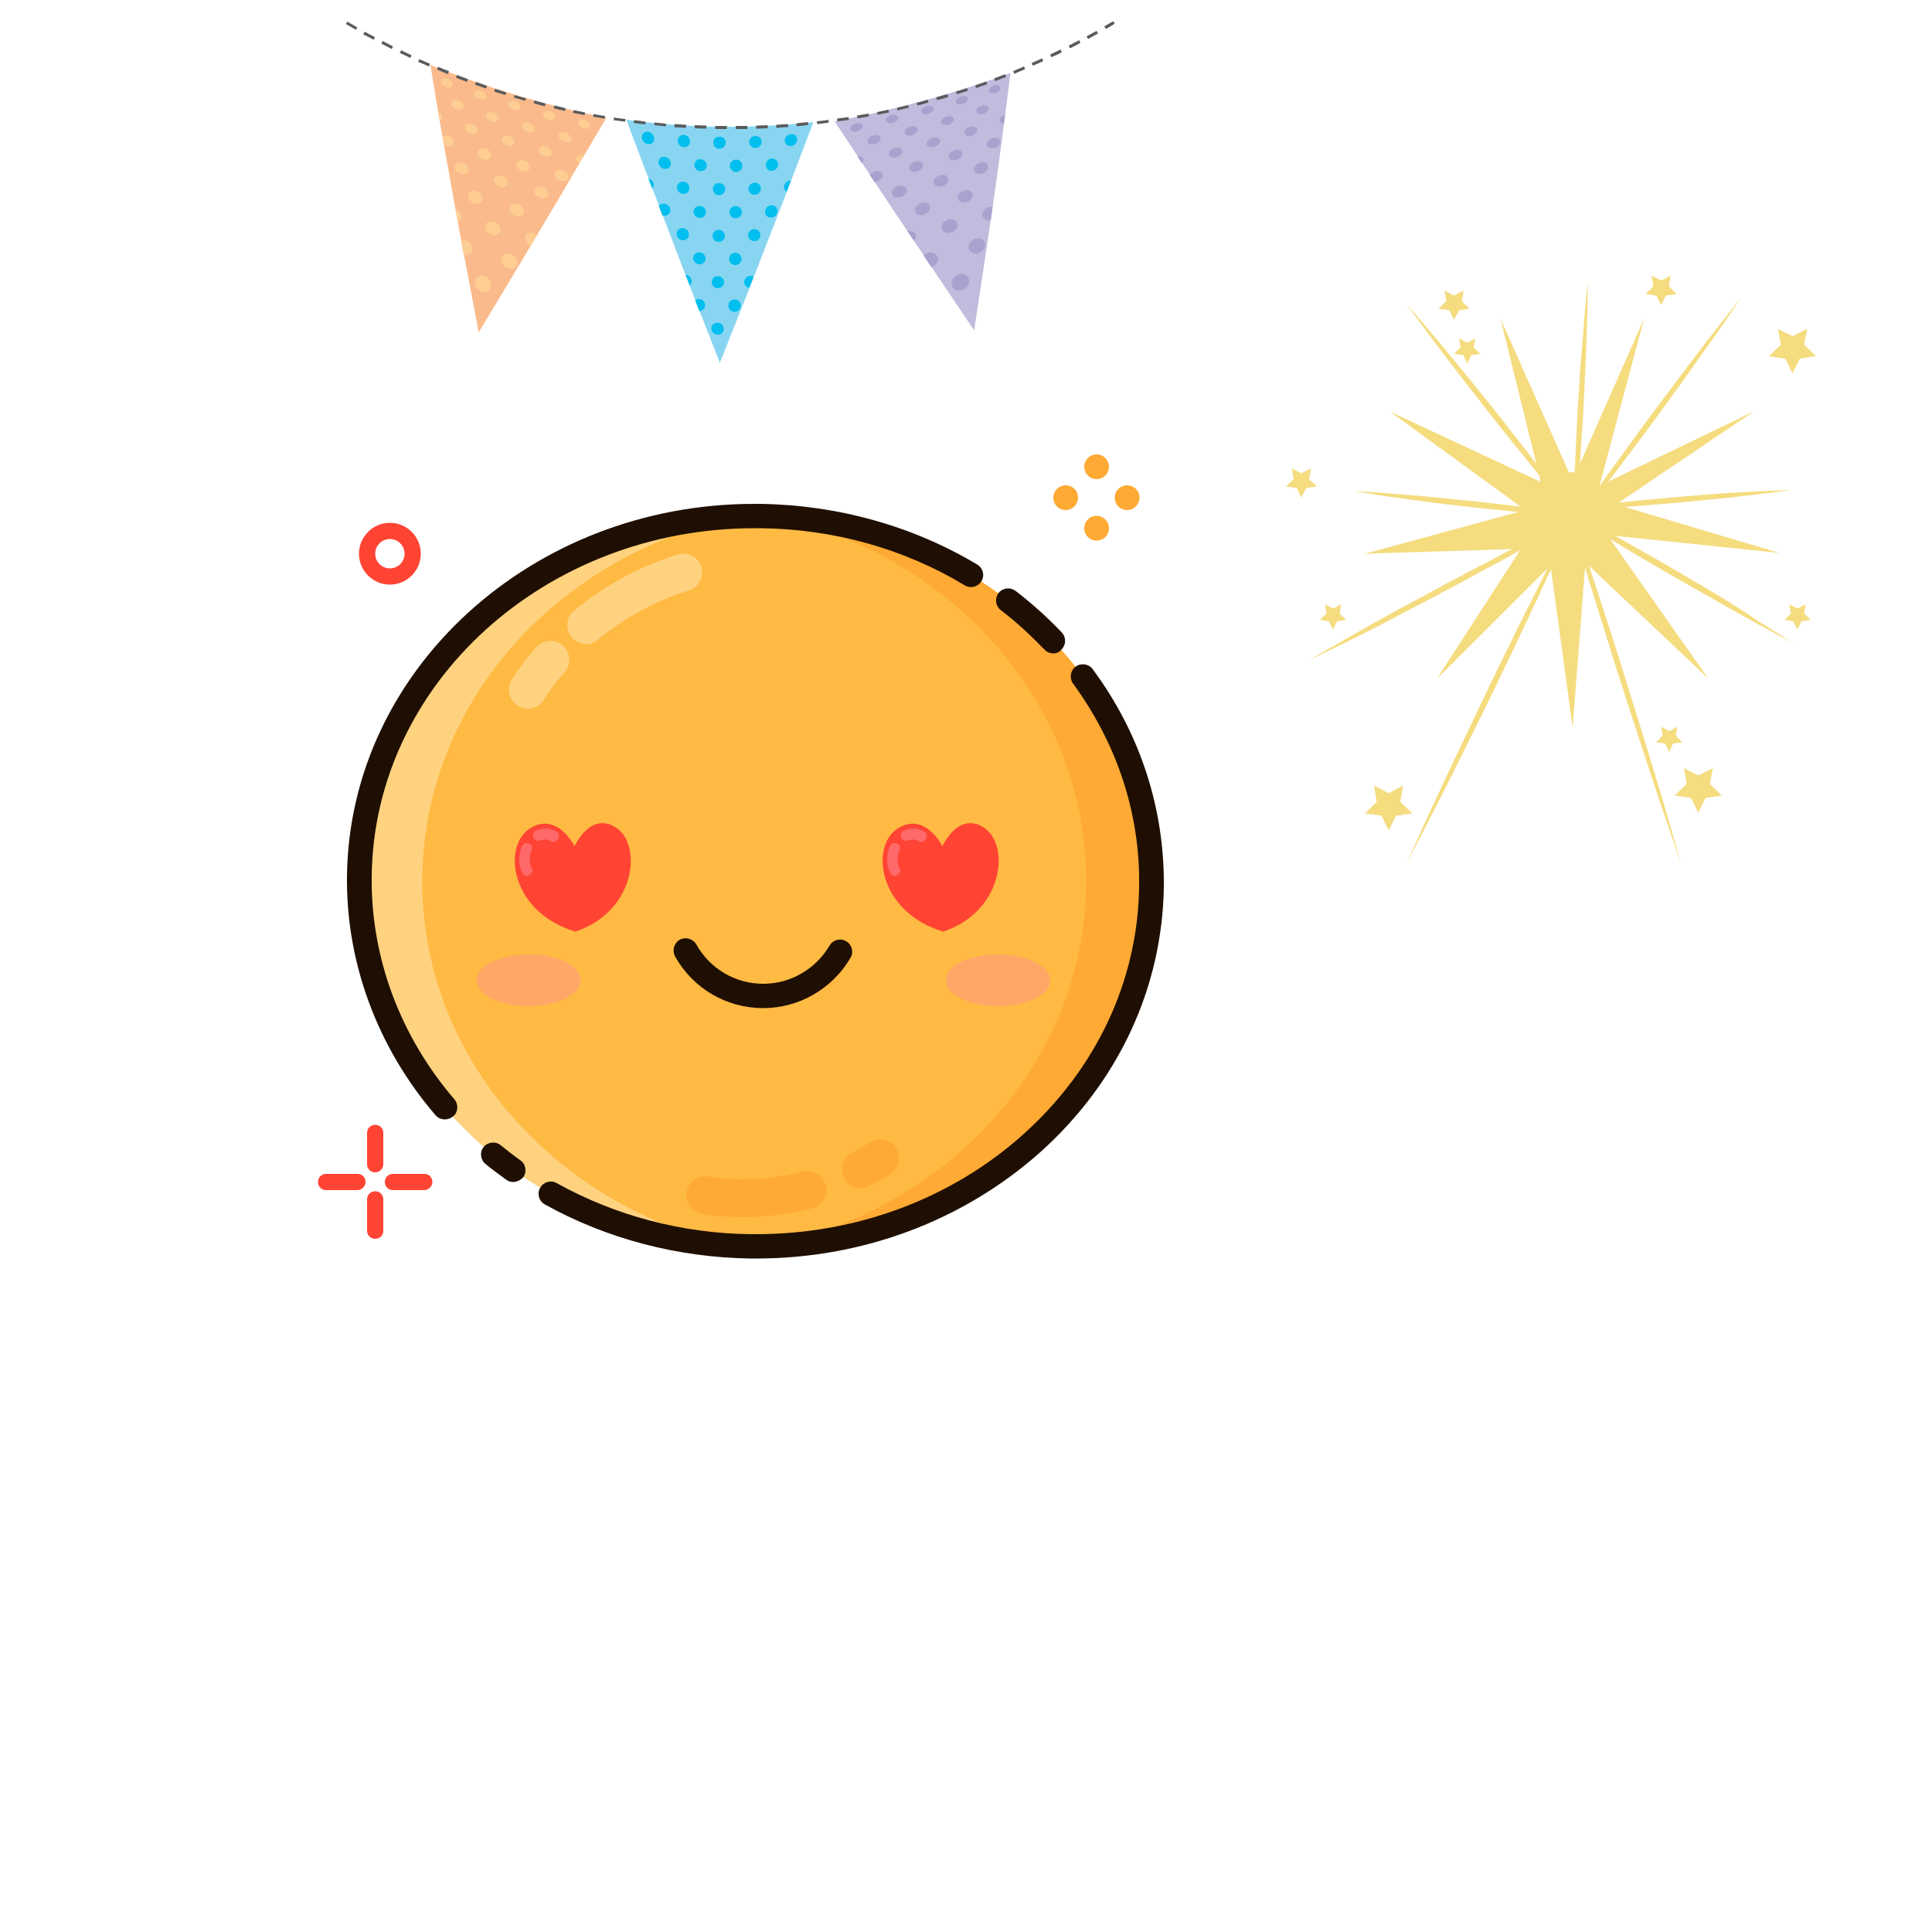 <?xml version="1.0" encoding="utf-8"?>
<!-- Generator: Adobe Illustrator 23.1.0, SVG Export Plug-In . SVG Version: 6.00 Build 0)  -->
<svg version="1.1" id="OBJECTS" xmlns="http://www.w3.org/2000/svg" xmlns:xlink="http://www.w3.org/1999/xlink" x="0px" y="0px"
	 viewBox="0 0 500 500" style="enable-background:new 0 0 500 500;" xml:space="preserve">
<g>
	<g>
		
			<ellipse transform="matrix(1.368040e-02 -1 1 1.368040e-02 -35.243 420.336)" style="fill:#FFBA43;" cx="195.4" cy="228" rx="94.5" ry="102.5"/>
		<path style="fill:#FFD280;" d="M109.3,226.9c0.6-45.9,35.7-83.8,82.3-93.3c-54.3,1.7-98,42.4-98.7,93
			c-0.7,50.6,41.9,92.5,96.1,95.7C142.7,311.6,108.6,272.7,109.3,226.9z"/>
		<path style="fill:#FFAA34;" d="M201.2,133.7c46.4,10.7,80.5,49.6,79.9,95.5c-0.6,45.9-35.8,83.9-82.4,93.3
			c54.6-1.4,98.7-42.2,99.3-93C298.7,178.6,255.7,136.6,201.2,133.7z"/>
		<g>
			<path style="fill:#1F0F02;" d="M272.6,169.1c-0.8,0-1.7-0.3-2.3-1c-3.5-3.6-7.2-7.1-11.3-10.2c-1.4-1.1-1.6-3-0.6-4.4
				c1.1-1.4,3-1.6,4.4-0.6c4.3,3.3,8.3,6.9,12,10.8c1.2,1.3,1.1,3.2-0.1,4.4C274.2,168.8,273.4,169.1,272.6,169.1z"/>
			<path style="fill:#1F0F02;" d="M115.1,289.7c-0.9,0-1.8-0.4-2.4-1.1c-15.1-17.6-23.2-39.6-22.9-62c0.7-53.3,47.9-96.2,105.4-96.2
				c0.5,0,1.1,0,1.6,0c20,0.3,39.4,5.7,56.1,15.7c1.5,0.9,2,2.8,1.1,4.3c-0.9,1.5-2.8,2-4.3,1.1c-15.7-9.5-34-14.6-52.9-14.8
				c-0.5,0-1,0-1.5,0c-54.1,0-98.5,40.1-99.1,90c-0.3,20.9,7.3,41.4,21.4,57.8c1.1,1.3,1,3.3-0.3,4.4
				C116.5,289.5,115.8,289.7,115.1,289.7z"/>
			<path style="fill:#1F0F02;" d="M132.8,305.9c-0.6,0-1.3-0.2-1.8-0.6c-1.8-1.3-3.7-2.7-5.4-4.1c-1.3-1.1-1.5-3.1-0.4-4.4
				c1.1-1.3,3.1-1.5,4.4-0.4c1.6,1.3,3.4,2.7,5.1,3.9c1.4,1,1.7,3,0.7,4.4C134.7,305.4,133.8,305.9,132.8,305.9z"/>
			<path style="fill:#1F0F02;" d="M195.7,325.7c-0.5,0-1.1,0-1.6,0c-18.8-0.3-37.1-5.1-53.1-14c-1.5-0.8-2.1-2.8-1.2-4.3
				c0.8-1.5,2.8-2.1,4.3-1.2c15.1,8.4,32.4,13,50.1,13.2c0.5,0,1,0,1.5,0c26,0,50.6-9.2,69.2-25.9c18.9-17,29.6-39.8,29.9-64.1
				c0.3-18.8-5.7-36.9-17.1-52.5c-1-1.4-0.7-3.4,0.7-4.4c1.4-1,3.4-0.7,4.4,0.7c12.3,16.6,18.6,36.1,18.4,56.3
				c-0.4,26.1-11.7,50.5-32,68.7C249.3,315.9,223.3,325.7,195.7,325.7z"/>
		</g>
		<path style="fill:#FFD280;" d="M151.7,166.7c-1.4,0-2.8-0.6-3.8-1.8c-1.7-2.1-1.4-5.2,0.7-6.9c8.1-6.6,17.1-11.5,26.8-14.5
			c2.6-0.8,5.3,0.6,6.1,3.2c0.8,2.6-0.6,5.3-3.2,6.1c-8.5,2.6-16.4,6.9-23.5,12.7C153.9,166.4,152.8,166.7,151.7,166.7z"/>
		<path style="fill:#FFD280;" d="M136.6,183.4c-0.8,0-1.7-0.2-2.5-0.7c-2.3-1.4-3.1-4.4-1.7-6.7c0.1-0.2,2.2-3.7,6.4-8.5
			c1.8-2,4.9-2.2,6.9-0.4c2,1.8,2.2,4.9,0.4,6.9c-3.6,4-5.3,7-5.3,7C139.9,182.5,138.3,183.4,136.6,183.4z"/>
		<path style="fill:#FFAA34;" d="M222.8,307.6c-1.8,0-3.5-1-4.4-2.7c-1.2-2.4-0.3-5.4,2.1-6.6c1.6-0.8,3.2-1.7,4.7-2.7
			c2.3-1.4,5.3-0.8,6.7,1.5c1.4,2.3,0.8,5.3-1.5,6.7c-1.8,1.1-3.6,2.2-5.5,3.1C224.4,307.4,223.6,307.6,222.8,307.6z"/>
		<path style="fill:#FFAA34;" d="M192.2,315c-6.3,0-10.4-0.8-10.7-0.9c-2.6-0.6-4.3-3.2-3.8-5.8c0.6-2.6,3.2-4.3,5.8-3.8
			c0.1,0,10.8,2.2,24.2-1.3c2.6-0.7,5.3,0.9,6,3.5c0.7,2.6-0.9,5.3-3.5,6C203.3,314.5,197.1,315,192.2,315z"/>
	</g>
	<g>
		<path style="fill:#1F0F02;" d="M197.5,260.9c-9.5,0-18.2-5.1-22.8-13.4c-0.8-1.5-0.3-3.4,1.2-4.3c1.5-0.8,3.4-0.3,4.3,1.2
			c3.5,6.3,10.1,10.2,17.3,10.2c7.1,0,13.6-3.8,17.2-9.9c0.9-1.5,2.8-2,4.3-1.1c1.5,0.9,2,2.8,1.1,4.3
			C215.4,255.9,206.8,260.9,197.5,260.9z"/>
		<path style="opacity:0.4;fill:#FF8A9D;" d="M150.3,253.7c0,3.7-6,6.7-13.5,6.7c-7.4,0-13.5-3-13.5-6.7c0-3.7,6-6.7,13.5-6.7
			C144.3,246.9,150.3,250,150.3,253.7z"/>
		<path style="opacity:0.4;fill:#FF8A9D;" d="M271.8,253.7c0,3.7-6,6.7-13.5,6.7s-13.5-3-13.5-6.7c0-3.7,6-6.7,13.5-6.7
			S271.8,250,271.8,253.7z"/>
		<g>
			<path style="fill:#FF4434;" d="M159.3,214.1c-6.6-4.1-10.6,4.9-10.6,4.9s-4.4-8.9-11.4-4.7c-7.4,4.4-5.4,21.7,11.6,26.8
				C164.7,235.8,166.3,218.4,159.3,214.1z"/>
			<path style="fill:#FF6969;" d="M136.4,226.7c-0.5,0-1-0.3-1.2-0.8c-1.1-2-1.1-4.6-0.1-6.9c0.3-0.7,1.1-1,1.8-0.7
				c0.7,0.3,1,1.1,0.7,1.8c-0.7,1.6-0.7,3.2,0,4.5c0.4,0.7,0.1,1.5-0.6,1.9C136.8,226.6,136.6,226.7,136.4,226.7z"/>
			<path style="fill:#FF6969;" d="M143.2,217.9c-0.3,0-0.6-0.1-0.8-0.3c-0.1,0-1.1-0.7-2.6-0.1c-0.7,0.3-1.5-0.1-1.8-0.8
				c-0.3-0.7,0.1-1.5,0.8-1.8c2.5-1,4.5-0.2,5.3,0.4c0.6,0.5,0.7,1.3,0.3,2C144,217.7,143.6,217.9,143.2,217.9z"/>
		</g>
		<g>
			<path style="fill:#FF4434;" d="M254.5,214.1c-6.6-4.1-10.6,4.9-10.6,4.9s-4.4-8.9-11.4-4.7c-7.4,4.4-5.4,21.7,11.6,26.8
				C259.9,235.8,261.5,218.4,254.5,214.1z"/>
			<path style="fill:#FF6969;" d="M231.6,226.7c-0.5,0-1-0.3-1.2-0.8c-1.1-2-1.1-4.6-0.1-6.9c0.3-0.7,1.1-1,1.8-0.7
				c0.7,0.3,1,1.1,0.7,1.8c-0.7,1.6-0.7,3.2,0,4.5c0.4,0.7,0.1,1.5-0.6,1.9C232.1,226.6,231.8,226.7,231.6,226.7z"/>
			<path style="fill:#FF6969;" d="M238.4,217.9c-0.3,0-0.6-0.1-0.8-0.3c-0.1,0-1.1-0.7-2.6-0.1c-0.7,0.3-1.5-0.1-1.8-0.8
				c-0.3-0.7,0.1-1.5,0.8-1.8c2.5-1,4.5-0.2,5.3,0.4c0.6,0.5,0.7,1.3,0.3,2C239.2,217.7,238.8,217.9,238.4,217.9z"/>
		</g>
	</g>
</g>
<g>
	<path style="fill:#FF4434;" d="M109.8,308h-8.1c-1.2,0-2.1-0.9-2.1-2.1c0-1.2,0.9-2.1,2.1-2.1h8.1c1.2,0,2.1,0.9,2.1,2.1
		C111.9,307,110.9,308,109.8,308z"/>
	<path style="fill:#FF4434;" d="M92.5,308h-8.1c-1.2,0-2.1-0.9-2.1-2.1c0-1.2,0.9-2.1,2.1-2.1h8.1c1.2,0,2.1,0.9,2.1,2.1
		C94.6,307,93.6,308,92.5,308z"/>
	<path style="fill:#FF4434;" d="M97.1,303.4c-1.2,0-2.1-0.9-2.1-2.1v-8.1c0-1.2,0.9-2.1,2.1-2.1c1.2,0,2.1,0.9,2.1,2.1v8.1
		C99.2,302.4,98.3,303.4,97.1,303.4z"/>
	<path style="fill:#FF4434;" d="M97.1,320.6c-1.2,0-2.1-0.9-2.1-2.1v-8.1c0-1.2,0.9-2.1,2.1-2.1c1.2,0,2.1,0.9,2.1,2.1v8.1
		C99.2,319.7,98.3,320.6,97.1,320.6z"/>
</g>
<path style="fill:#FF4434;" d="M100.9,151.3c-4.4,0-8-3.6-8-8c0-4.4,3.6-8,8-8c4.4,0,8,3.6,8,8C108.9,147.7,105.3,151.3,100.9,151.3
	z M100.9,139.5c-2.1,0-3.8,1.7-3.8,3.8c0,2.1,1.7,3.8,3.8,3.8c2.1,0,3.8-1.7,3.8-3.8C104.7,141.2,103,139.5,100.9,139.5z"/>
<g>
	<path style="fill:#FFAA34;" d="M291.7,132c-1.8,0-3.2-1.4-3.2-3.2c0-1.8,1.4-3.2,3.2-3.2c1.8,0,3.2,1.4,3.2,3.2
		C294.9,130.5,293.5,132,291.7,132z"/>
	<path style="fill:#FFAA34;" d="M275.8,132c-1.8,0-3.2-1.4-3.2-3.2c0-1.8,1.4-3.2,3.2-3.2s3.2,1.4,3.2,3.2
		C279,130.5,277.6,132,275.8,132z"/>
	<circle style="fill:#FFAA34;" cx="283.8" cy="120.8" r="3.2"/>
	<path style="fill:#FFAA34;" d="M287,136.7c0,1.8-1.4,3.2-3.2,3.2c-1.8,0-3.2-1.4-3.2-3.2c0-1.8,1.4-3.2,3.2-3.2
		C285.5,133.5,287,134.9,287,136.7z"/>
</g>
<g>
	<g>
		<g>
			<path style="fill:#FABA8B;" d="M123.9,86c-3-15.6-5.6-29.2-7.7-41.2c-1.9-10.4-3.5-19.7-4.8-28c7.1,2.9,14.6,5.5,22.2,7.8
				c7.7,2.3,15.5,4.3,23.3,5.9c-3.9,6.7-8.4,14.2-13.3,22.6C137.9,62.7,131.4,73.6,123.9,86z"/>
		</g>
		<g>
			<g>
				<path style="fill:#FDCD92;" d="M117.1,22c-0.2,0.6-1,0.8-1.8,0.5c-0.8-0.3-1.3-1.1-1.2-1.6c0.2-0.6,1-0.8,1.8-0.5
					C116.7,20.7,117.2,21.4,117.1,22z"/>
			</g>
			<g>
				<path style="fill:#FDCD92;" d="M125.8,25c-0.1,0.6-0.9,0.9-1.8,0.6c-0.9-0.3-1.4-1-1.3-1.6c0.1-0.6,0.9-0.8,1.8-0.5
					C125.3,23.7,125.9,24.4,125.8,25z"/>
			</g>
			<g>
				<path style="fill:#FDCD92;" d="M134.7,27.8c-0.1,0.6-0.9,0.9-1.8,0.6c-0.9-0.3-1.5-1-1.4-1.6c0.1-0.6,0.9-0.9,1.8-0.6
					C134.1,26.5,134.8,27.2,134.7,27.8z"/>
			</g>
			<g>
				<path style="fill:#FDCD92;" d="M143.7,30.3c0,0.6-0.8,1-1.7,0.7c-0.9-0.2-1.6-0.9-1.5-1.6c0.1-0.6,0.8-0.9,1.7-0.7
					C143.1,29,143.8,29.7,143.7,30.3z"/>
			</g>
			<g>
				<path style="fill:#FDCD92;" d="M152.8,32.5c0,0.6-0.7,1-1.6,0.8c-0.9-0.2-1.6-0.9-1.6-1.5c0-0.6,0.7-1,1.6-0.8
					C152.1,31.2,152.8,31.9,152.8,32.5z"/>
			</g>
		</g>
		<g>
			<g>
				<path style="fill:#FDCD92;" d="M120,27.7c-0.2,0.6-1,0.9-1.9,0.6c-0.9-0.3-1.4-1.1-1.3-1.7c0.2-0.6,1-0.9,1.9-0.6
					C119.6,26.3,120.1,27,120,27.7z"/>
			</g>
			<g>
				<path style="fill:#FDCD92;" d="M129.1,30.7c-0.1,0.7-1,1-1.9,0.7c-0.9-0.3-1.5-1.1-1.4-1.7c0.1-0.6,1-0.9,1.8-0.6
					C128.6,29.3,129.2,30.1,129.1,30.7z"/>
			</g>
			<g>
				<path style="fill:#FDCD92;" d="M138.4,33.5c-0.1,0.7-0.9,1-1.8,0.7c-0.9-0.3-1.6-1-1.5-1.7c0.1-0.7,0.9-1,1.8-0.7
					C137.8,32.1,138.4,32.8,138.4,33.5z"/>
			</g>
			<g>
				<path style="fill:#FDCD92;" d="M147.8,35.9c0,0.7-0.8,1.1-1.7,0.8c-0.9-0.2-1.6-1-1.6-1.6c0-0.7,0.8-1,1.7-0.8
					C147.1,34.5,147.8,35.2,147.8,35.9z"/>
			</g>
		</g>
		<g>
			<g>
				<path style="fill:#FDCD92;" d="M123.7,33.9c-0.2,0.7-1,1-1.9,0.7c-0.9-0.3-1.5-1.1-1.4-1.8c0.2-0.7,1-1,1.9-0.7
					C123.2,32.5,123.8,33.3,123.7,33.9z"/>
			</g>
			<g>
				<path style="fill:#FDCD92;" d="M133.2,36.9c-0.1,0.7-1,1.1-1.9,0.8c-0.9-0.3-1.6-1.1-1.5-1.8c0.1-0.7,1-1,1.9-0.7
					C132.6,35.5,133.3,36.2,133.2,36.9z"/>
			</g>
			<g>
				<path style="fill:#FDCD92;" d="M142.9,39.6c-0.1,0.7-0.9,1.1-1.8,0.9c-1-0.2-1.7-1-1.6-1.8c0.1-0.7,0.9-1.1,1.8-0.8
					C142.2,38.1,142.9,38.9,142.9,39.6z"/>
			</g>
		</g>
		<g>
			<g>
				<path style="fill:#FDCD92;" d="M127.1,40.4c-0.1,0.8-1,1.1-2,0.8c-1-0.3-1.6-1.2-1.5-1.9c0.2-0.7,1-1.1,2-0.8
					C126.6,38.8,127.3,39.7,127.1,40.4z"/>
			</g>
			<g>
				<path style="fill:#FDCD92;" d="M137.1,43.4c-0.1,0.8-1,1.2-1.9,0.9c-1-0.3-1.7-1.1-1.6-1.9c0.1-0.8,1-1.1,1.9-0.9
					C136.5,41.8,137.2,42.6,137.1,43.4z"/>
			</g>
			<g>
				<path style="fill:#FDCD92;" d="M147.2,45.9c0,0.8-0.9,1.2-1.9,1c-1-0.2-1.8-1.1-1.7-1.9c0.1-0.8,0.9-1.2,1.9-1
					C146.5,44.3,147.2,45.2,147.2,45.9z"/>
			</g>
		</g>
		<g>
			<g>
				<path style="fill:#FDCD92;" d="M121.2,44.2c-0.2,0.8-1.1,1.2-2.1,0.8c-1-0.3-1.6-1.3-1.4-2.1c0.2-0.8,1.1-1.1,2.1-0.8
					C120.8,42.5,121.4,43.4,121.2,44.2z"/>
			</g>
			<g>
				<path style="fill:#FDCD92;" d="M131.5,47.5c-0.1,0.8-1,1.2-2.1,0.9c-1-0.3-1.7-1.2-1.6-2c0.1-0.8,1.1-1.2,2-0.9
					C130.9,45.8,131.6,46.6,131.5,47.5z"/>
			</g>
			<g>
				<path style="fill:#FDCD92;" d="M141.9,50.3c-0.1,0.8-1,1.3-2,1c-1-0.3-1.8-1.2-1.7-2c0.1-0.8,1-1.3,2-1
					C141.2,48.6,142,49.5,141.9,50.3z"/>
			</g>
		</g>
		<g>
			<g>
				<path style="fill:#FDCD92;" d="M124.9,51.6c-0.2,0.9-1.1,1.3-2.2,1c-1-0.3-1.7-1.3-1.5-2.2c0.2-0.9,1.2-1.3,2.2-0.9
					C124.3,49.8,125,50.7,124.9,51.6z"/>
			</g>
			<g>
				<path style="fill:#FDCD92;" d="M135.6,54.8c-0.1,0.9-1.1,1.4-2.1,1.1c-1.1-0.3-1.8-1.3-1.7-2.2c0.1-0.9,1.1-1.3,2.1-1
					C135,53,135.7,53.9,135.6,54.8z"/>
			</g>
		</g>
		<g>
			<path style="fill:#FDCD92;" d="M129.5,59.7c-0.1,1-1.2,1.5-2.3,1.1c-1.1-0.3-1.8-1.4-1.7-2.3c0.2-0.9,1.2-1.4,2.2-1.1
				C128.9,57.7,129.7,58.7,129.5,59.7z"/>
		</g>
		<g>
			<path style="fill:#FDCD92;" d="M133.9,68.2c-0.1,1.1-1.2,1.7-2.3,1.3c-1.2-0.3-2-1.5-1.8-2.5c0.1-1,1.2-1.6,2.3-1.3
				C133.2,66,134,67.1,133.9,68.2z"/>
		</g>
		<g>
			<g>
				<path style="fill:#FDCD92;" d="M127.2,74.1c-0.2,1.1-1.3,1.8-2.5,1.4c-1.2-0.4-2-1.6-1.8-2.7c0.2-1.1,1.3-1.7,2.5-1.4
					C126.5,71.8,127.3,73,127.2,74.1z"/>
			</g>
		</g>
		<g>
			<g>
				<path style="fill:#FDCD92;" d="M113.4,28.9c0.1,0.8,0.3,1.5,0.4,2.3c0.3-0.1,0.5-0.3,0.6-0.6C114.6,30,114.1,29.3,113.4,28.9z"
					/>
			</g>
			<g>
				<path style="fill:#FDCD92;" d="M149.2,41.1c0,0.4,0.3,0.9,0.7,1.3c0.4-0.7,0.8-1.4,1.2-2.1c-0.1,0-0.1,0-0.2-0.1
					C150,40,149.2,40.4,149.2,41.1z"/>
			</g>
			<g>
				<path style="fill:#FDCD92;" d="M119.4,56.4c0.2-0.9-0.5-1.9-1.5-2.3c0.2,1.1,0.4,2.2,0.6,3.3C118.9,57.3,119.2,56.9,119.4,56.4z
					"/>
			</g>
			<g>
				<path style="fill:#FDCD92;" d="M135.9,61.5c-0.1,0.9,0.5,1.8,1.4,2.2c0.6-1,1.1-1.9,1.7-2.9c-0.3-0.2-0.6-0.4-1-0.5
					C136.9,60,136,60.5,135.9,61.5z"/>
			</g>
			<g>
				<path style="fill:#FDCD92;" d="M122.3,64.7c0.2-1-0.6-2.1-1.7-2.5c-0.4-0.1-0.9-0.2-1.3,0c0.2,1.2,0.5,2.5,0.7,3.8
					C121.1,66.2,122.1,65.6,122.3,64.7z"/>
			</g>
		</g>
		<g>
			<g>
				<path style="fill:#FDCD92;" d="M117.4,37.1c0.2-0.7-0.4-1.6-1.3-1.9c-0.6-0.2-1.2-0.2-1.6,0.1c0.1,0.8,0.3,1.5,0.4,2.3
					c0.1,0.1,0.3,0.2,0.5,0.2C116.3,38.1,117.2,37.8,117.4,37.1z"/>
			</g>
		</g>
	</g>
	<g>
		<g>
			<path style="fill:#88D5F2;" d="M186.3,93.9c-4-10.2-8.1-20.6-12.1-31.1c-4-10.5-8.1-21.1-12.1-31.8c8,1.1,16.1,1.7,24.2,1.8
				c8.1,0.1,16.2-0.3,24.2-1.2c-4,10.6-8,21.1-12.1,31.5C194.4,73.6,190.3,83.8,186.3,93.9z"/>
		</g>
		<g>
			<g>
				<path style="fill:#00BEED;" d="M169.3,35.9c0,0.9-0.7,1.5-1.6,1.4c-0.9-0.1-1.6-0.9-1.6-1.8c0-0.9,0.7-1.5,1.6-1.4
					C168.6,34.2,169.3,35,169.3,35.9z"/>
			</g>
			<g>
				<path style="fill:#00BEED;" d="M178.6,36.6c0,0.9-0.7,1.5-1.6,1.5c-0.9-0.1-1.6-0.8-1.6-1.7c0-0.9,0.7-1.5,1.6-1.5
					C177.8,35,178.6,35.7,178.6,36.6z"/>
			</g>
			<g>
				<path style="fill:#00BEED;" d="M187.8,36.9c0,0.9-0.7,1.6-1.6,1.6c-0.9,0-1.6-0.7-1.6-1.6c0-0.9,0.7-1.6,1.6-1.5
					C187.1,35.3,187.8,36,187.8,36.9z"/>
			</g>
			<g>
				<path style="fill:#00BEED;" d="M197.1,36.7c0,0.9-0.7,1.6-1.6,1.6c-0.9,0-1.6-0.7-1.6-1.5c0-0.9,0.7-1.6,1.6-1.6
					C196.3,35.2,197.1,35.8,197.1,36.7z"/>
			</g>
			<g>
				<path style="fill:#00BEED;" d="M206.3,36.1c0,0.9-0.7,1.6-1.6,1.7c-0.9,0.1-1.6-0.6-1.6-1.4c0-0.9,0.7-1.6,1.6-1.7
					C205.6,34.6,206.3,35.2,206.3,36.1z"/>
			</g>
		</g>
		<g>
			<g>
				<path style="fill:#00BEED;" d="M173.6,42.3c0,0.9-0.7,1.5-1.6,1.4c-0.9-0.1-1.6-0.9-1.6-1.7c0-0.9,0.7-1.5,1.6-1.4
					C172.9,40.7,173.6,41.4,173.6,42.3z"/>
			</g>
			<g>
				<path style="fill:#00BEED;" d="M182.9,42.8c0,0.9-0.7,1.5-1.6,1.5c-0.9,0-1.6-0.8-1.6-1.6c0-0.9,0.7-1.5,1.6-1.5
					C182.1,41.2,182.9,41.9,182.9,42.8z"/>
			</g>
			<g>
				<path style="fill:#00BEED;" d="M192.1,42.9c0,0.9-0.7,1.6-1.6,1.6c-0.9,0-1.6-0.7-1.6-1.6c0-0.9,0.7-1.6,1.6-1.6
					C191.4,41.3,192.1,42,192.1,42.9z"/>
			</g>
			<g>
				<path style="fill:#00BEED;" d="M201.4,42.5c0,0.9-0.7,1.6-1.6,1.7c-0.9,0.1-1.6-0.6-1.6-1.5c0-0.9,0.7-1.6,1.6-1.7
					C200.6,41,201.4,41.7,201.4,42.5z"/>
			</g>
		</g>
		<g>
			<g>
				<path style="fill:#00BEED;" d="M178.4,48.7c0,0.9-0.7,1.5-1.6,1.5c-0.9-0.1-1.6-0.8-1.6-1.7c0-0.9,0.7-1.5,1.6-1.5
					C177.7,47,178.4,47.8,178.4,48.7z"/>
			</g>
			<g>
				<path style="fill:#00BEED;" d="M187.7,48.9c0,0.9-0.7,1.6-1.6,1.6c-0.9,0-1.6-0.7-1.6-1.6c0-0.9,0.7-1.6,1.6-1.5
					C187,47.4,187.7,48.1,187.7,48.9z"/>
			</g>
			<g>
				<path style="fill:#00BEED;" d="M196.9,48.8c0,0.9-0.7,1.6-1.6,1.6c-0.9,0-1.6-0.7-1.6-1.5c0-0.9,0.7-1.6,1.6-1.6
					C196.2,47.2,196.9,47.9,196.9,48.8z"/>
			</g>
		</g>
		<g>
			<g>
				<path style="fill:#00BEED;" d="M182.7,54.9c0,0.9-0.7,1.5-1.6,1.5c-0.9,0-1.6-0.8-1.6-1.6c0-0.9,0.7-1.5,1.6-1.5
					C182,53.3,182.7,54,182.7,54.9z"/>
			</g>
			<g>
				<path style="fill:#00BEED;" d="M192,54.9c0,0.9-0.7,1.6-1.6,1.6c-0.9,0-1.6-0.7-1.6-1.6c0-0.9,0.7-1.6,1.6-1.6
					C191.3,53.4,192,54.1,192,54.9z"/>
			</g>
			<g>
				<path style="fill:#00BEED;" d="M201.2,54.6c0,0.9-0.7,1.6-1.6,1.7c-0.9,0.1-1.6-0.6-1.6-1.5c0-0.9,0.7-1.6,1.6-1.7
					C200.5,53.1,201.2,53.7,201.2,54.6z"/>
			</g>
		</g>
		<g>
			<g>
				<path style="fill:#00BEED;" d="M178.3,60.7c0,0.9-0.7,1.5-1.6,1.5c-0.9-0.1-1.6-0.8-1.6-1.7c0-0.9,0.7-1.5,1.6-1.5
					C177.6,59.1,178.3,59.8,178.3,60.7z"/>
			</g>
			<g>
				<path style="fill:#00BEED;" d="M187.6,61c0,0.9-0.7,1.6-1.6,1.6c-0.9,0-1.6-0.7-1.6-1.6c0-0.9,0.7-1.5,1.6-1.5
					C186.8,59.4,187.6,60.1,187.6,61z"/>
			</g>
			<g>
				<path style="fill:#00BEED;" d="M196.8,60.8c0,0.9-0.7,1.6-1.6,1.6c-0.9,0-1.6-0.7-1.6-1.5c0-0.9,0.7-1.6,1.6-1.6
					C196.1,59.3,196.8,60,196.8,60.8z"/>
			</g>
		</g>
		<g>
			<g>
				<path style="fill:#00BEED;" d="M182.6,66.9c0,0.9-0.7,1.5-1.6,1.5c-0.9,0-1.6-0.8-1.6-1.6c0-0.9,0.7-1.5,1.6-1.5
					C181.9,65.3,182.6,66.1,182.6,66.9z"/>
			</g>
			<g>
				<path style="fill:#00BEED;" d="M191.9,67c0,0.9-0.7,1.6-1.6,1.6c-0.9,0-1.6-0.7-1.6-1.6c0-0.9,0.7-1.6,1.6-1.6
					C191.1,65.4,191.9,66.1,191.9,67z"/>
			</g>
		</g>
		<g>
			<path style="fill:#00BEED;" d="M187.4,73c0,0.9-0.7,1.6-1.6,1.6c-0.9,0-1.6-0.7-1.6-1.6c0-0.9,0.7-1.6,1.6-1.5
				C186.7,71.5,187.4,72.2,187.4,73z"/>
		</g>
		<g>
			<path style="fill:#00BEED;" d="M191.7,79.1c0,0.9-0.7,1.6-1.6,1.6c-0.9,0-1.6-0.7-1.6-1.6c0-0.9,0.7-1.6,1.6-1.6
				C191,77.5,191.7,78.2,191.7,79.1z"/>
		</g>
		<g>
			<g>
				<path style="fill:#00BEED;" d="M187.3,85.1c0,0.9-0.7,1.6-1.6,1.5c-0.9,0-1.6-0.7-1.6-1.6c0-0.9,0.7-1.5,1.6-1.5
					C186.6,83.5,187.3,84.2,187.3,85.1z"/>
			</g>
		</g>
		<g>
			<g>
				<path style="fill:#00BEED;" d="M167.8,46.2c0.3,0.9,0.7,1.8,1,2.6c0.2-0.2,0.4-0.6,0.4-1C169.2,47.1,168.6,46.4,167.8,46.2z"/>
			</g>
			<g>
				<path style="fill:#00BEED;" d="M202.9,48.4c0,0.5,0.3,1,0.7,1.2c0.4-1,0.7-2,1.1-2.9c-0.1,0-0.1,0-0.2,0
					C203.6,46.8,202.9,47.6,202.9,48.4z"/>
			</g>
			<g>
				<path style="fill:#00BEED;" d="M179,72.8c0-0.9-0.7-1.6-1.6-1.7c0.4,0.9,0.7,1.8,1.1,2.8C178.8,73.6,179,73.2,179,72.8z"/>
			</g>
			<g>
				<path style="fill:#00BEED;" d="M192.6,73c0,0.8,0.6,1.4,1.3,1.5c0.4-1,0.8-1.9,1.1-2.9c-0.2-0.1-0.5-0.2-0.8-0.2
					C193.4,71.4,192.6,72.1,192.6,73z"/>
			</g>
			<g>
				<path style="fill:#00BEED;" d="M182.5,79c0-0.9-0.7-1.6-1.6-1.6c-0.4,0-0.7,0.1-1,0.3c0.4,1,0.7,1.9,1.1,2.9
					C181.8,80.4,182.5,79.8,182.5,79z"/>
			</g>
		</g>
		<g>
			<g>
				<path style="fill:#00BEED;" d="M173.5,54.4c0-0.9-0.7-1.6-1.6-1.7c-0.6,0-1.1,0.2-1.4,0.6c0.3,0.8,0.6,1.6,0.9,2.4
					c0.1,0.1,0.3,0.1,0.5,0.1C172.8,55.9,173.5,55.2,173.5,54.4z"/>
			</g>
		</g>
	</g>
	<g>
		<g>
			<path style="fill:#C1BBDD;" d="M252.1,85.5c-8.6-12.8-15.9-23.6-22.1-32.9c-5.3-8-9.9-15-14-21.2c8-1.5,15.9-3.4,23.6-5.5
				c7.6-2.1,15-4.5,21.9-7c-0.9,7.4-2,15.8-3.3,25.5C256.6,55.8,254.6,69.3,252.1,85.5z"/>
		</g>
		<g>
			<g>
				<path style="fill:#A9A2CF;" d="M223.3,32.6c0,0.6-0.7,1.2-1.6,1.4c-0.9,0.2-1.7-0.1-1.7-0.7c0-0.6,0.7-1.2,1.6-1.4
					C222.5,31.7,223.2,32,223.3,32.6z"/>
			</g>
			<g>
				<path style="fill:#A9A2CF;" d="M232.5,30.4c0.1,0.6-0.6,1.2-1.5,1.4c-0.9,0.2-1.7-0.1-1.7-0.7c-0.1-0.6,0.6-1.2,1.5-1.4
					C231.7,29.6,232.5,29.9,232.5,30.4z"/>
			</g>
			<g>
				<path style="fill:#A9A2CF;" d="M241.6,28c0.1,0.6-0.5,1.2-1.4,1.5c-0.9,0.2-1.7,0-1.8-0.6c-0.1-0.6,0.5-1.2,1.4-1.4
					C240.7,27.2,241.5,27.5,241.6,28z"/>
			</g>
			<g>
				<path style="fill:#A9A2CF;" d="M250.4,25.4c0.2,0.5-0.4,1.2-1.2,1.5c-0.9,0.3-1.7,0-1.8-0.5c-0.2-0.5,0.4-1.2,1.2-1.4
					C249.4,24.6,250.3,24.8,250.4,25.4z"/>
			</g>
			<g>
				<path style="fill:#A9A2CF;" d="M258.9,22.5c0.2,0.5-0.3,1.2-1.1,1.5c-0.8,0.3-1.6,0.1-1.8-0.4c-0.2-0.5,0.3-1.2,1.1-1.4
					C257.8,21.8,258.7,22,258.9,22.5z"/>
			</g>
		</g>
		<g>
			<g>
				<path style="fill:#A9A2CF;" d="M227.9,35.8c0.1,0.6-0.7,1.3-1.6,1.5c-1,0.2-1.7-0.1-1.8-0.8c0-0.6,0.7-1.3,1.6-1.5
					C227.1,34.8,227.9,35.1,227.9,35.8z"/>
			</g>
			<g>
				<path style="fill:#A9A2CF;" d="M237.5,33.4c0.1,0.6-0.6,1.3-1.5,1.6c-0.9,0.2-1.8-0.1-1.9-0.7c-0.1-0.6,0.6-1.3,1.5-1.5
					C236.6,32.5,237.4,32.8,237.5,33.4z"/>
			</g>
			<g>
				<path style="fill:#A9A2CF;" d="M246.8,30.7c0.2,0.6-0.4,1.3-1.3,1.6c-0.9,0.3-1.8,0-1.9-0.6c-0.1-0.6,0.5-1.3,1.4-1.5
					C245.8,29.9,246.6,30.1,246.8,30.7z"/>
			</g>
			<g>
				<path style="fill:#A9A2CF;" d="M255.8,27.8c0.2,0.6-0.3,1.3-1.2,1.6c-0.9,0.3-1.7,0.1-1.9-0.5c-0.2-0.6,0.4-1.3,1.2-1.5
					C254.7,27.1,255.6,27.3,255.8,27.8z"/>
			</g>
		</g>
		<g>
			<g>
				<path style="fill:#A9A2CF;" d="M233.5,39c0.1,0.7-0.6,1.4-1.6,1.7c-1,0.2-1.8-0.1-1.9-0.8c-0.1-0.7,0.7-1.4,1.6-1.6
					C232.6,38,233.4,38.3,233.5,39z"/>
			</g>
			<g>
				<path style="fill:#A9A2CF;" d="M243.3,36.3c0.1,0.6-0.5,1.4-1.5,1.7c-1,0.3-1.8-0.1-2-0.7c-0.1-0.7,0.5-1.4,1.5-1.6
					C242.3,35.4,243.2,35.7,243.3,36.3z"/>
			</g>
			<g>
				<path style="fill:#A9A2CF;" d="M252.9,33.4c0.2,0.6-0.4,1.4-1.3,1.7c-0.9,0.3-1.8,0-2-0.6c-0.2-0.6,0.4-1.4,1.3-1.6
					C251.8,32.5,252.7,32.8,252.9,33.4z"/>
			</g>
		</g>
		<g>
			<g>
				<path style="fill:#A9A2CF;" d="M238.9,42.6c0.1,0.7-0.6,1.5-1.6,1.8c-1,0.3-1.9-0.1-2-0.8c-0.1-0.7,0.6-1.5,1.6-1.8
					C237.9,41.5,238.8,41.8,238.9,42.6z"/>
			</g>
			<g>
				<path style="fill:#A9A2CF;" d="M249,39.6c0.2,0.7-0.5,1.5-1.4,1.8c-1,0.3-1.9,0-2.1-0.7c-0.2-0.7,0.5-1.5,1.5-1.8
					C247.9,38.6,248.9,38.9,249,39.6z"/>
			</g>
			<g>
				<path style="fill:#A9A2CF;" d="M258.8,36.4c0.2,0.7-0.3,1.5-1.3,1.8c-0.9,0.3-1.9,0-2.1-0.6c-0.2-0.7,0.4-1.5,1.3-1.8
					C257.6,35.5,258.5,35.7,258.8,36.4z"/>
			</g>
		</g>
		<g>
			<g>
				<path style="fill:#A9A2CF;" d="M234.7,49.1c0.1,0.8-0.7,1.7-1.8,1.9c-1.1,0.3-2-0.2-2.1-1c-0.1-0.8,0.7-1.6,1.8-1.9
					C233.6,47.9,234.6,48.3,234.7,49.1z"/>
			</g>
			<g>
				<path style="fill:#A9A2CF;" d="M245.4,46.2c0.2,0.8-0.5,1.7-1.6,2c-1,0.3-2-0.1-2.2-0.9c-0.1-0.8,0.6-1.6,1.6-1.9
					C244.3,45,245.2,45.4,245.4,46.2z"/>
			</g>
			<g>
				<path style="fill:#A9A2CF;" d="M255.7,42.9c0.2,0.7-0.4,1.6-1.4,2c-1,0.3-2,0-2.2-0.8c-0.2-0.7,0.4-1.6,1.4-1.9
					C254.5,41.8,255.5,42.1,255.7,42.9z"/>
			</g>
		</g>
		<g>
			<g>
				<path style="fill:#A9A2CF;" d="M240.7,53.5c0.1,0.9-0.6,1.8-1.7,2.1c-1.1,0.3-2.1-0.2-2.2-1c-0.1-0.9,0.7-1.8,1.8-2.1
					C239.5,52.2,240.5,52.6,240.7,53.5z"/>
			</g>
			<g>
				<path style="fill:#A9A2CF;" d="M251.7,50.2c0.2,0.8-0.5,1.8-1.5,2.1c-1.1,0.3-2.1-0.1-2.3-0.9c-0.2-0.8,0.5-1.8,1.6-2.1
					C250.5,49,251.5,49.3,251.7,50.2z"/>
			</g>
		</g>
		<g>
			<path style="fill:#A9A2CF;" d="M247.8,57.9c0.2,0.9-0.5,2-1.7,2.3c-1.1,0.3-2.2-0.2-2.4-1.1c-0.2-0.9,0.6-1.9,1.7-2.3
				C246.6,56.6,247.6,57,247.8,57.9z"/>
		</g>
		<g>
			<path style="fill:#A9A2CF;" d="M254.9,62.9c0.3,1-0.5,2.2-1.6,2.6c-1.2,0.4-2.4-0.2-2.6-1.2c-0.2-1,0.5-2.1,1.7-2.5
				C253.5,61.4,254.7,61.9,254.9,62.9z"/>
		</g>
		<g>
			<g>
				<path style="fill:#A9A2CF;" d="M250.8,72.3c0.3,1.2-0.6,2.4-1.8,2.8c-1.3,0.4-2.5-0.3-2.7-1.4c-0.2-1.2,0.6-2.4,1.9-2.7
					C249.4,70.6,250.6,71.2,250.8,72.3z"/>
			</g>
		</g>
		<g>
			<g>
				<path style="fill:#A9A2CF;" d="M221.9,40.5c0.4,0.6,0.8,1.2,1.2,1.8c0.2-0.3,0.4-0.6,0.4-0.9C223.4,40.7,222.8,40.4,221.9,40.5z
					"/>
			</g>
			<g>
				<path style="fill:#A9A2CF;" d="M258.8,31.4c0.1,0.4,0.5,0.6,1,0.7c0.1-0.8,0.2-1.6,0.3-2.4c-0.1,0-0.1,0-0.2,0.1
					C259.1,30,258.6,30.8,258.8,31.4z"/>
			</g>
			<g>
				<path style="fill:#A9A2CF;" d="M237.1,61c-0.1-0.9-1.1-1.4-2.3-1.2c0.6,0.9,1.2,1.7,1.8,2.6C236.9,62,237.1,61.5,237.1,61z"/>
			</g>
			<g>
				<path style="fill:#A9A2CF;" d="M254.3,55.9c0.2,0.8,1.1,1.3,2.1,1.1c0.2-1.2,0.3-2.3,0.5-3.5c-0.3,0-0.7,0-1.1,0.1
					C254.7,54,254,55,254.3,55.9z"/>
			</g>
			<g>
				<path style="fill:#A9A2CF;" d="M242.7,66.7c-0.2-1-1.3-1.6-2.5-1.3c-0.5,0.1-0.9,0.4-1.2,0.7c0.7,1,1.3,2,2,3
					C242.2,68.8,242.9,67.7,242.7,66.7z"/>
			</g>
		</g>
		<g>
			<g>
				<path style="fill:#A9A2CF;" d="M228.5,45.2c-0.1-0.7-0.9-1.1-1.9-0.9c-0.7,0.2-1.2,0.5-1.5,1c0.4,0.6,0.8,1.2,1.2,1.8
					c0.2,0,0.3,0,0.5-0.1C227.8,46.7,228.6,45.9,228.5,45.2z"/>
			</g>
		</g>
	</g>
	<g>
		<path style="fill:#5A5B5D;" d="M188.1,33.4c-1,0-2,0-3,0l0-0.8c1,0,2,0,3,0L188.1,33.4z M190.4,33.4l0-0.8c1,0,2,0,3,0l0,0.8
			C192.4,33.4,191.4,33.4,190.4,33.4z M182.8,33.3c-1,0-2-0.1-3-0.1l0-0.8c1,0,2,0.1,3,0.1L182.8,33.3z M195.7,33.3l0-0.8
			c1,0,2-0.1,3-0.1l0,0.8C197.7,33.2,196.7,33.3,195.7,33.3z M177.5,33.1c-1-0.1-2-0.1-3-0.2l0.1-0.8c1,0.1,2,0.1,3,0.2L177.5,33.1z
			 M200.9,33.1l0-0.8c1-0.1,2-0.1,3-0.2l0.1,0.8C202.9,32.9,201.9,33,200.9,33.1z M172.3,32.7c-1-0.1-2-0.2-3-0.3l0.1-0.7
			c1,0.1,2,0.2,3,0.3L172.3,32.7z M206.2,32.7l-0.1-0.8c1-0.1,2-0.2,3-0.3l0.1,0.7C208.2,32.5,207.2,32.6,206.2,32.7z M167,32.2
			c-1-0.1-2-0.2-3-0.4l0.1-0.7c1,0.1,2,0.2,3,0.4L167,32.2z M211.5,32.1l-0.1-0.7c1-0.1,2-0.2,3-0.4l0.1,0.7
			C213.5,31.9,212.5,32,211.5,32.1z M161.8,31.5c-1-0.1-2-0.3-3-0.4l0.1-0.7c1,0.2,2,0.3,3,0.4L161.8,31.5z M216.7,31.4l-0.1-0.7
			c1-0.1,2-0.3,3-0.4l0.1,0.7C218.7,31.2,217.7,31.3,216.7,31.4z M156.5,30.7c-1-0.2-2-0.3-3-0.5l0.1-0.7c1,0.2,2,0.4,3,0.5
			L156.5,30.7z M221.9,30.6l-0.1-0.7c1-0.2,2-0.3,3-0.5l0.1,0.7C223.9,30.3,222.9,30.5,221.9,30.6z M151.3,29.8c-1-0.2-2-0.4-3-0.6
			l0.2-0.7c1,0.2,2,0.4,2.9,0.6L151.3,29.8z M227.1,29.7l-0.1-0.7c1-0.2,2-0.4,2.9-0.6l0.2,0.7C229.1,29.3,228.1,29.5,227.1,29.7z
			 M146.2,28.7c-1-0.2-2-0.4-2.9-0.7l0.2-0.7c1,0.2,2,0.5,2.9,0.7L146.2,28.7z M232.3,28.6l-0.2-0.7c1-0.2,2-0.5,2.9-0.7l0.2,0.7
			C234.2,28.1,233.3,28.3,232.3,28.6z M141,27.5c-1-0.2-2-0.5-2.9-0.8l0.2-0.7c1,0.3,1.9,0.5,2.9,0.8L141,27.5z M237.4,27.3
			l-0.2-0.7c1-0.2,1.9-0.5,2.9-0.8l0.2,0.7C239.4,26.8,238.4,27.1,237.4,27.3z M135.9,26.1c-1-0.3-1.9-0.6-2.9-0.8l0.2-0.7
			c1,0.3,1.9,0.6,2.9,0.8L135.9,26.1z M242.5,25.9l-0.2-0.7c1-0.3,1.9-0.6,2.9-0.8l0.2,0.7C244.4,25.4,243.5,25.7,242.5,25.9z
			 M130.8,24.6c-1-0.3-1.9-0.6-2.9-0.9l0.2-0.7c1,0.3,1.9,0.6,2.9,0.9L130.8,24.6z M247.6,24.4l-0.2-0.7c1-0.3,1.9-0.6,2.9-0.9
			l0.2,0.7C249.5,23.8,248.5,24.1,247.6,24.4z M125.8,22.9c-1-0.3-1.9-0.7-2.9-1l0.3-0.7c0.9,0.3,1.9,0.7,2.8,1L125.8,22.9z
			 M252.6,22.8l-0.2-0.7c0.9-0.3,1.9-0.7,2.8-1l0.3,0.7C254.5,22.1,253.5,22.5,252.6,22.8z M120.8,21.2c-0.9-0.4-1.9-0.7-2.8-1.1
			l0.3-0.7c0.9,0.4,1.9,0.7,2.8,1.1L120.8,21.2z M257.6,21l-0.3-0.7c0.9-0.4,1.9-0.7,2.8-1.1l0.3,0.7
			C259.4,20.3,258.5,20.6,257.6,21z M115.9,19.2c-0.9-0.4-1.9-0.8-2.8-1.2l0.3-0.7c0.9,0.4,1.9,0.8,2.8,1.1L115.9,19.2z M262.5,19.1
			l-0.3-0.7c0.9-0.4,1.9-0.8,2.8-1.2l0.3,0.7C264.3,18.3,263.4,18.7,262.5,19.1z M111,17.2c-0.9-0.4-1.8-0.8-2.8-1.2l0.3-0.7
			c0.9,0.4,1.8,0.8,2.8,1.2L111,17.2z M267.3,17l-0.3-0.7c0.9-0.4,1.8-0.8,2.7-1.2l0.3,0.7C269.2,16.2,268.3,16.6,267.3,17z
			 M106.2,15c-0.9-0.4-1.8-0.9-2.7-1.3l0.3-0.7c0.9,0.4,1.8,0.9,2.7,1.3L106.2,15z M272.1,14.8l-0.3-0.7c0.9-0.4,1.8-0.9,2.7-1.3
			l0.3,0.7C274,14,273.1,14.4,272.1,14.8z M101.4,12.7c-0.9-0.5-1.8-0.9-2.7-1.4l0.3-0.7c0.9,0.5,1.8,0.9,2.7,1.4L101.4,12.7z
			 M276.9,12.5l-0.3-0.7c0.9-0.5,1.8-0.9,2.7-1.4l0.3,0.7C278.7,11.6,277.8,12.1,276.9,12.5z M96.7,10.3c-0.9-0.5-1.8-1-2.7-1.4
			l0.4-0.7c0.9,0.5,1.8,1,2.6,1.4L96.7,10.3z M281.6,10.1l-0.4-0.7c0.9-0.5,1.8-1,2.6-1.4l0.4,0.7C283.3,9.1,282.5,9.6,281.6,10.1z
			 M92.1,7.7c-0.9-0.5-1.7-1-2.6-1.5l0.4-0.6c0.9,0.5,1.7,1,2.6,1.5L92.1,7.7z M286.2,7.5l-0.4-0.7c0.8-0.4,1.5-0.9,2.3-1.3l0.4,0.6
			C287.7,6.7,286.9,7.1,286.2,7.5z"/>
	</g>
</g>
<g>
	<path style="fill:#F5DC7F;" d="M444,153.7c-3.7-2.2-7.7-4.6-11.7-6.9c-4-2.3-8-4.6-11.8-6.7c-0.8-0.5-1.6-0.9-2.4-1.4l42.4,4.4
		l-40-11.9c0.4,0,0.8-0.1,1.3-0.1c3.6-0.3,7.5-0.6,11.3-0.9c3.8-0.4,7.7-0.7,11.3-1.1c3.6-0.3,7-0.8,9.8-1.1
		c5.8-0.7,9.6-1.2,9.6-1.2s-3.9,0.1-9.7,0.4c-2.9,0.2-6.3,0.3-9.9,0.6c-3.6,0.3-7.5,0.6-11.3,0.9c-3.8,0.4-7.7,0.7-11.3,1.1
		c-0.9,0.1-1.8,0.2-2.7,0.3l35.1-23.7l-37.7,18.2c0.6-0.8,1.2-1.6,1.8-2.4c2.9-3.8,5.9-7.9,9-12c3-4.1,6-8.3,8.8-12.1
		c2.8-3.9,5.3-7.6,7.6-10.7c4.4-6.3,7.2-10.5,7.2-10.5s-3.2,4-7.9,10c-2.3,3-5.1,6.6-7.9,10.4c-2.9,3.8-5.9,7.9-9,12
		c-3,4.1-6,8.3-8.8,12.1c-1,1.4-2,2.8-3,4.2c0,0-0.1,0-0.1-0.1l11.5-43.1L408.9,120c0.2-3.9,0.5-7.9,0.8-12
		c0.2-4.3,0.4-8.7,0.6-12.8c0.2-4.1,0.3-7.9,0.4-11.1c0.2-6.5,0.2-10.9,0.2-10.9s-0.5,4.3-1,10.8c-0.2,3.3-0.6,7-0.9,11.1
		c-0.3,4.1-0.5,8.4-0.8,12.7c-0.2,4.3-0.4,8.7-0.6,12.8c0,0.6-0.1,1.2-0.1,1.7c-0.5-0.1-1-0.1-1.5-0.1l-17.7-39.8l9.3,37.6
		c-0.3-0.4-0.7-0.9-1-1.3c-2.7-3.5-5.6-7.2-8.5-10.9c-2.9-3.7-5.9-7.3-8.7-10.8c-2.8-3.4-5.4-6.6-7.7-9.3c-4.5-5.4-7.6-8.9-7.6-8.9
		s2.7,3.8,7,9.5c2.1,2.8,4.6,6.1,7.3,9.6c2.7,3.5,5.6,7.2,8.5,10.9c2.9,3.7,5.9,7.3,8.7,10.8c0.9,1.2,1.8,2.3,2.7,3.3l0.4,1.8
		c0,0,0,0,0,0l-39-18.2l33.8,24.6c-3.3-0.4-6.8-0.8-10.3-1.2c-4.1-0.4-8.2-0.8-12-1.2c-3.8-0.4-7.4-0.7-10.5-0.9
		c-6.1-0.5-10.2-0.7-10.2-0.7s4,0.7,10.1,1.6c3.1,0.4,6.6,0.9,10.4,1.4c3.8,0.5,7.9,0.9,12,1.4c3.3,0.3,6.7,0.7,9.9,1l-39.7,10.8
		l38.1-1.2c-1.2,0.6-2.4,1.2-3.6,1.9c-4.2,2.2-8.8,4.6-13.3,7c-4.5,2.4-9,4.9-13.2,7.1c-4.2,2.3-8.1,4.5-11.4,6.4
		c-6.7,3.8-11.1,6.4-11.1,6.4s4.6-2.2,11.5-5.6c3.4-1.7,7.4-3.7,11.7-6c4.2-2.2,8.8-4.6,13.3-7c4.5-2.4,9-4.9,13.2-7.1
		c1.7-0.9,3.4-1.9,5-2.8l-21.5,33.2l28.6-28.5c-1.9,3.8-4,8.1-6.3,12.6c-2.7,5.4-5.5,11.2-8.3,16.9c-2.8,5.8-5.5,11.6-8.1,17
		c-2.6,5.4-4.9,10.5-7,14.9c-4,8.7-6.6,14.6-6.6,14.6s3-5.7,7.4-14.3c2.2-4.3,4.7-9.3,7.4-14.7c2.7-5.4,5.5-11.2,8.3-16.9
		c2.8-5.8,5.5-11.6,8.1-17c2.2-4.6,4.2-9,6-12.9l5.6,41l3.2-41.4c0.5,1.6,1,3.2,1.5,4.9c1.9,6.1,4,12.7,6,19.3
		c2.1,6.5,4.2,13.1,6.2,19.2c2,6.1,3.9,11.8,5.5,16.7c3.3,9.8,5.6,16.2,5.6,16.2s-1.9-6.6-4.8-16.5c-1.5-4.9-3.2-10.7-5.1-16.8
		c-1.9-6.1-4-12.7-6-19.3c-2.1-6.5-4.2-13.1-6.2-19.2c-0.6-1.7-1.1-3.3-1.6-4.9l30.8,29.1l-25.4-36.1c0,0,0,0,0,0
		c1.1,0.7,2.2,1.3,3.3,2c3.7,2.2,7.7,4.6,11.7,6.9c4,2.3,8,4.6,11.8,6.7c3.8,2.2,7.3,4.1,10.3,5.8c6.1,3.3,10.2,5.5,10.2,5.5
		s-3.9-2.5-9.8-6.2C451.2,158.1,447.7,155.9,444,153.7z"/>
	<polygon style="fill:#F5DC7F;" points="443.3,198.8 439.5,200.7 435.8,198.8 436.5,202.9 433.4,205.9 437.6,206.5 439.5,210.3 
		441.4,206.5 445.6,205.9 442.5,202.9 	"/>
	<polygon style="fill:#F5DC7F;" points="462,92.8 463.9,96.6 465.8,92.8 470,92.2 466.9,89.2 467.7,85.1 463.9,87 460.1,85.1 
		460.9,89.2 457.8,92.2 	"/>
	<polygon style="fill:#F5DC7F;" points="362.4,207.5 363.1,203.3 359.4,205.3 355.6,203.3 356.3,207.5 353.3,210.5 357.5,211.1 
		359.4,214.9 361.3,211.1 365.5,210.5 	"/>
	<polygon style="fill:#F5DC7F;" points="428.7,76.5 429.9,79 431.1,76.5 433.9,76.1 431.9,74.1 432.4,71.3 429.9,72.6 427.4,71.3 
		427.9,74.1 425.9,76.1 	"/>
	<polygon style="fill:#F5DC7F;" points="375.1,80.3 376.3,82.8 377.6,80.3 380.3,79.9 378.3,77.9 378.8,75.2 376.3,76.5 373.8,75.2 
		374.3,77.9 372.3,79.9 	"/>
	<polygon style="fill:#F5DC7F;" points="338.8,124 339.3,121.2 336.8,122.5 334.3,121.2 334.8,124 332.8,125.9 335.6,126.3 
		336.8,128.8 338,126.3 340.8,125.9 	"/>
	<polygon style="fill:#F5DC7F;" points="467.3,156.4 465.2,157.5 463.1,156.4 463.5,158.8 461.8,160.4 464.1,160.8 465.2,162.9 
		466.2,160.8 468.6,160.4 466.9,158.8 	"/>
	<polygon style="fill:#F5DC7F;" points="430.9,192.4 432,194.6 433,192.4 435.4,192.1 433.7,190.4 434.1,188.1 432,189.2 
		429.9,188.1 430.3,190.4 428.6,192.1 	"/>
	<polygon style="fill:#F5DC7F;" points="343.9,160.8 345,162.9 346,160.8 348.4,160.4 346.7,158.8 347.1,156.4 345,157.5 
		342.9,156.4 343.3,158.8 341.6,160.4 	"/>
	<polygon style="fill:#F5DC7F;" points="379.7,88.7 377.6,87.6 378,89.9 376.3,91.6 378.7,91.9 379.7,94.1 380.8,91.9 383.1,91.6 
		381.4,89.9 381.8,87.6 	"/>
</g>
</svg>
